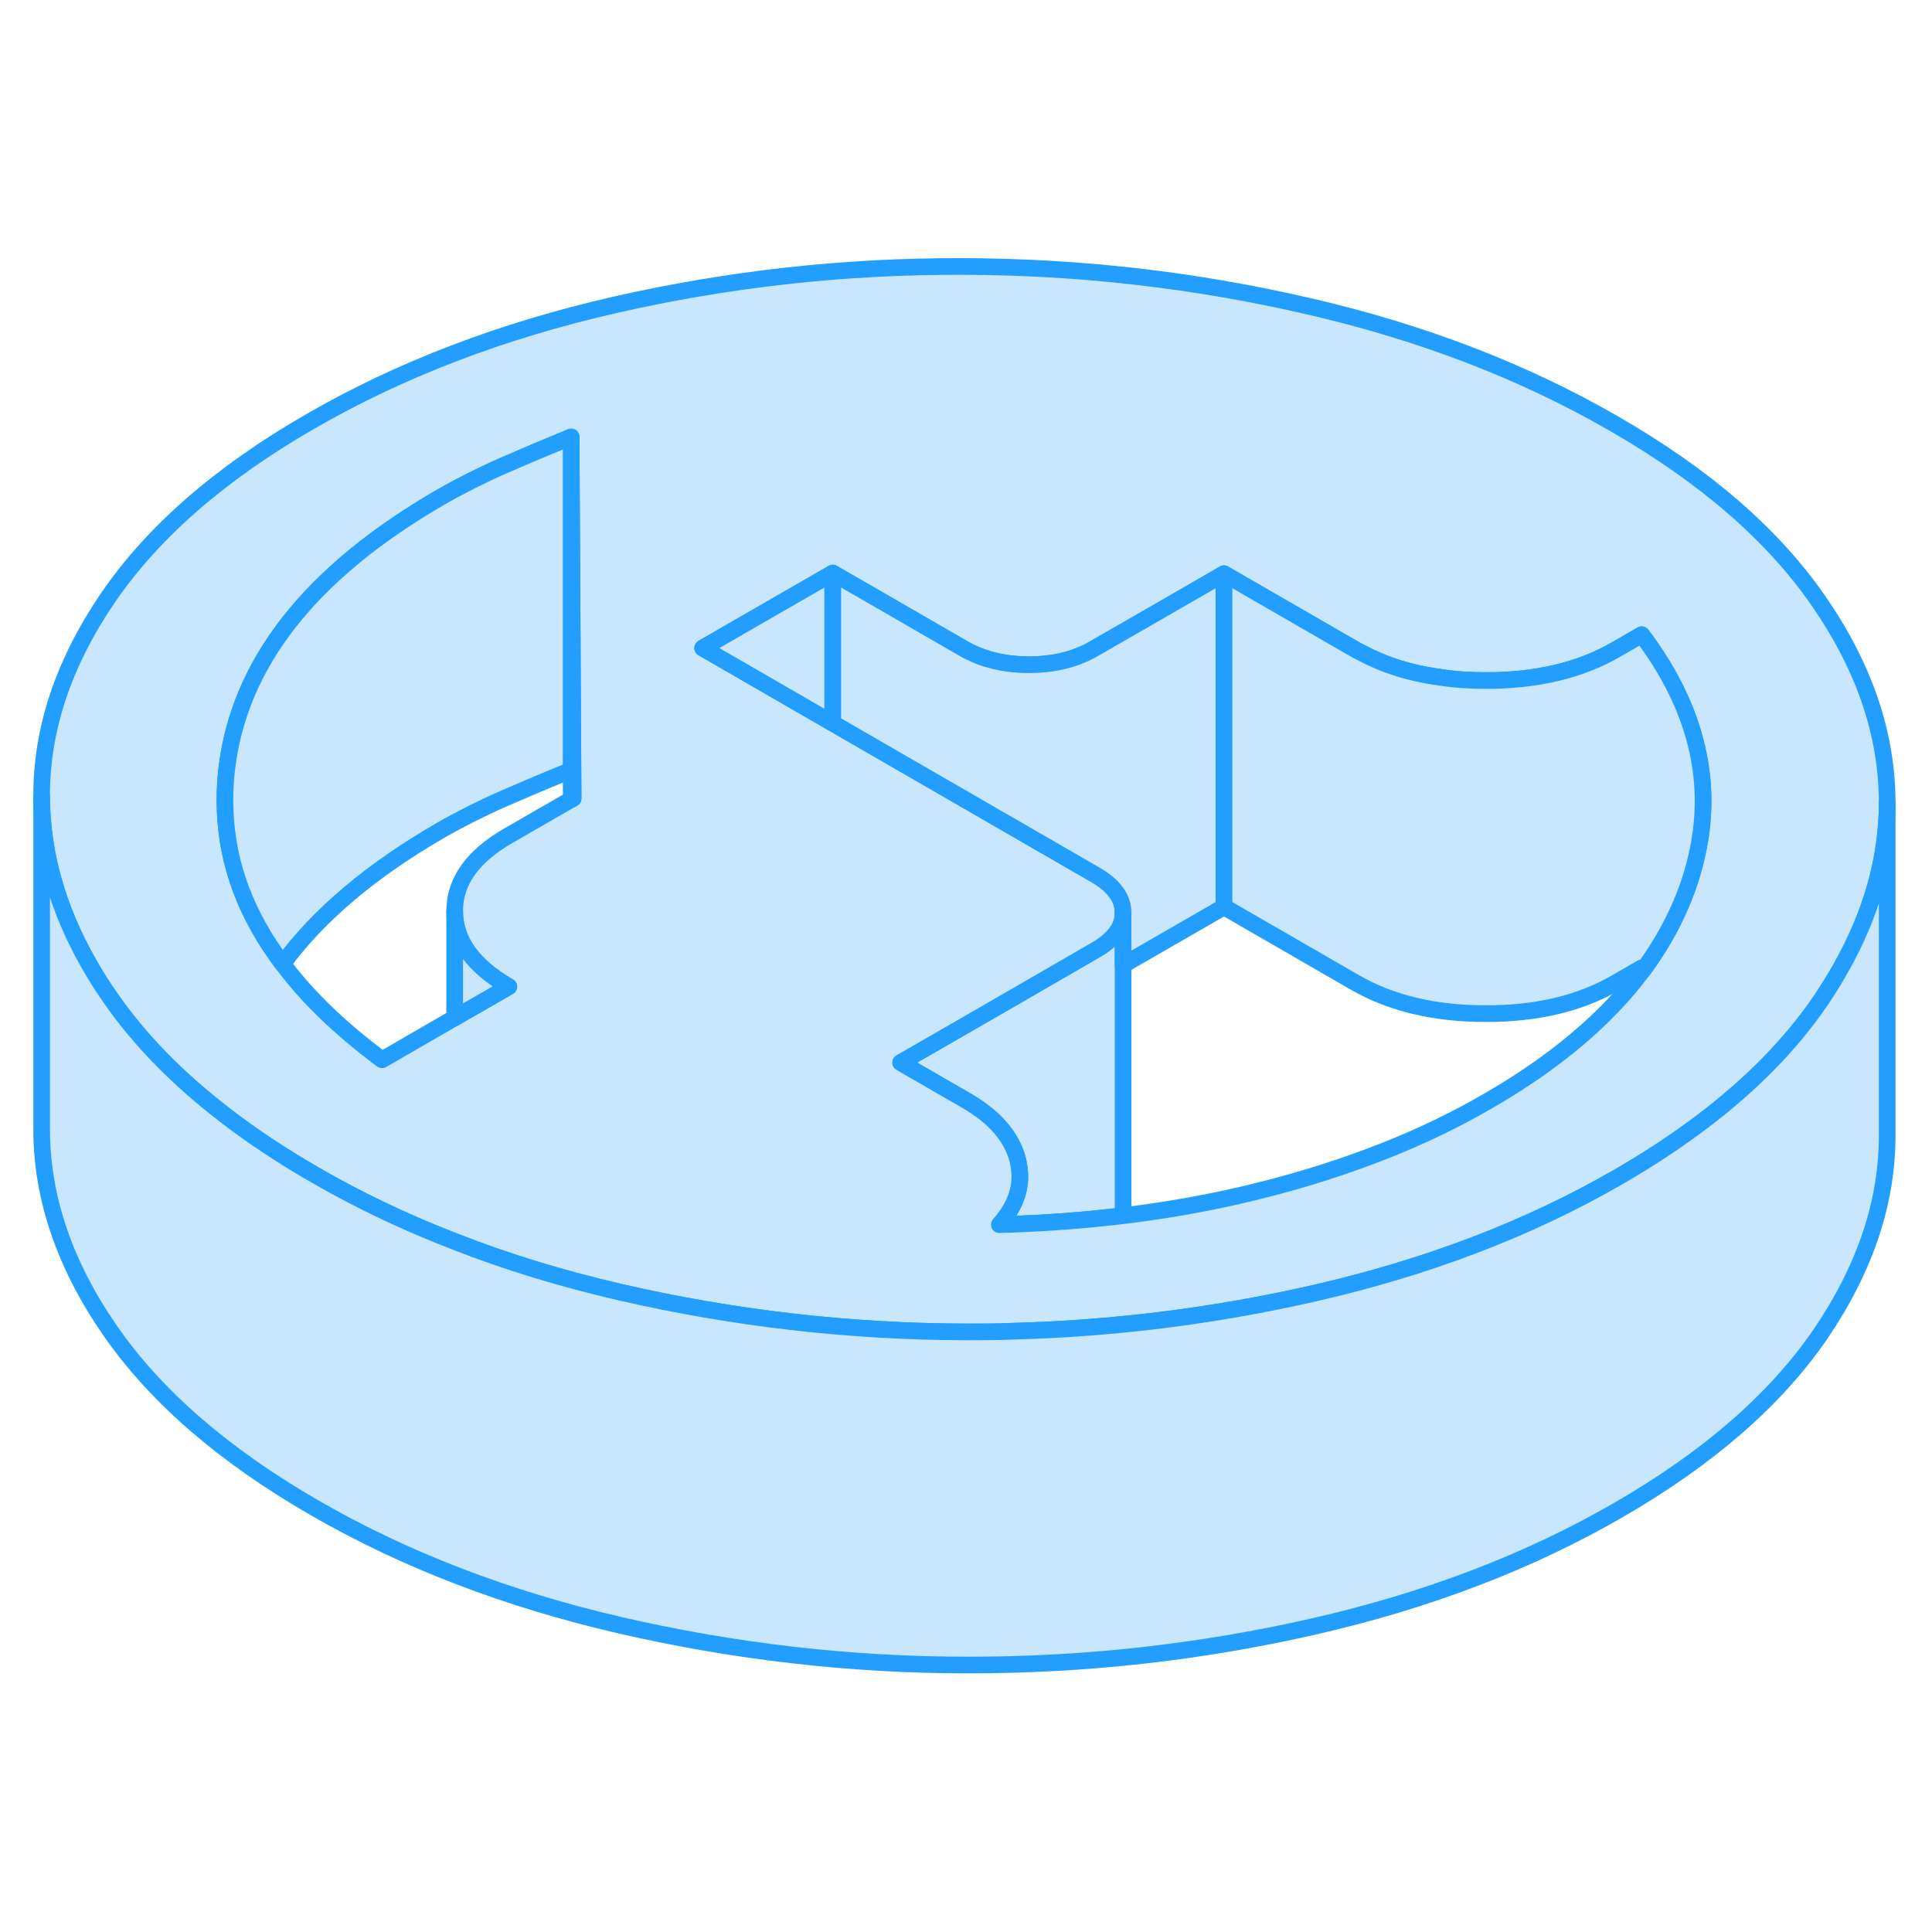 <svg width="48" height="48" viewBox="0 0 116 89" fill="#c8e7ff" xmlns="http://www.w3.org/2000/svg" stroke-width="1px" stroke-linecap="round" stroke-linejoin="round"><path d="M67.43 41.3V59.49C67.14 59.53 66.85 59.56 66.56 59.59C64.38 59.83 62.2 59.97 60 60.03C61.03 58.87 61.42 57.64 61.15 56.36C61.14 56.28 61.12 56.19 61.1 56.11C60.73 54.73 59.7 53.55 58 52.57L54.07 50.3L60.89 46.37L65.78 43.54C66.88 42.91 67.43 42.16 67.43 41.3Z" stroke="#229EFF" stroke-linejoin="round"/><path d="M109.18 22.57C106.45 18.62 102.37 15.08 96.93 11.95C91.5 8.81 85.37 6.45 78.54 4.88C71.71 3.3 64.77 2.51 57.73 2.5C50.68 2.48 43.75 3.25 36.94 4.8C30.13 6.35 24.02 8.69 18.62 11.81C13.22 14.92 9.18 18.45 6.49 22.38C3.81 26.31 2.47 30.31 2.5 34.38C2.52 37.73 3.45 41.04 5.3 44.3C5.69 45 6.13 45.7 6.62 46.4C8.37 48.93 10.68 51.29 13.54 53.48C15.14 54.72 16.92 55.89 18.87 57.02C21.51 58.55 24.32 59.89 27.3 61.04C30.43 62.27 33.75 63.28 37.26 64.09C44.09 65.66 51.03 66.46 58.07 66.47C58.97 66.47 59.87 66.47 60.77 66.43C66.89 66.27 72.92 65.51 78.86 64.16C85.67 62.61 91.78 60.28 97.18 57.16C99.03 56.09 100.71 54.98 102.24 53.82C105.18 51.59 107.54 49.18 109.31 46.59C109.74 45.95 110.14 45.31 110.5 44.67C112.37 41.38 113.31 38.05 113.31 34.67V34.58C113.28 30.51 111.91 26.51 109.18 22.57ZM34.3 34.5L30.5 36.69C28.36 37.93 27.29 39.44 27.3 41.21C27.3 42.98 28.39 44.49 30.55 45.74L27.3 47.61L22.94 50.13C20.46 48.29 18.46 46.37 16.97 44.37C14.79 41.48 13.64 38.42 13.52 35.18C13.48 34.39 13.52 33.6 13.6 32.79C14.31 26.37 18.61 20.89 26.48 16.34C27.65 15.67 28.9 15.04 30.24 14.45C31.57 13.87 32.92 13.3 34.29 12.74L34.36 25.44L34.41 34.44L34.3 34.5ZM102.23 35.45C102.15 36.77 101.88 38.11 101.44 39.45C100.82 41.3 99.89 43.06 98.66 44.73C96.49 47.65 93.38 50.28 89.32 52.62C87.37 53.75 85.27 54.76 83.03 55.64C80.78 56.52 78.42 57.28 75.94 57.91C73.46 58.55 70.87 59.04 68.17 59.4C67.92 59.43 67.68 59.46 67.43 59.49C67.14 59.53 66.85 59.56 66.56 59.59C64.38 59.83 62.2 59.97 60 60.03C61.03 58.87 61.42 57.64 61.15 56.36C61.15 56.28 61.12 56.19 61.1 56.11C60.73 54.73 59.7 53.55 58 52.57L54.07 50.3L60.89 46.37L65.78 43.54C66.88 42.91 67.43 42.16 67.43 41.3V41.28C67.43 40.42 66.87 39.66 65.76 39.02L50 29.92L42.19 25.41L45.99 23.22L50 20.91L52.95 22.61L57.85 25.44C58.96 26.08 60.27 26.41 61.77 26.41C63.27 26.41 64.58 26.09 65.68 25.45L69.47 23.27L73.49 20.95L81.34 25.48C81.48 25.56 81.63 25.64 81.78 25.71C83.15 26.44 84.7 26.93 86.43 27.16C87.31 27.3 88.23 27.36 89.19 27.36C92.25 27.37 94.86 26.75 97.01 25.51L98.57 24.61C101.23 28.14 102.45 31.76 102.23 35.45Z" stroke="#229EFF" stroke-linejoin="round"/><path d="M30.55 45.74L27.3 47.61V41.21C27.3 42.98 28.39 44.49 30.55 45.74Z" stroke="#229EFF" stroke-linejoin="round"/><path d="M34.41 34.44L34.3 34.5L34.29 32.74V12.74L34.36 25.44L34.41 34.44Z" stroke="#229EFF" stroke-linejoin="round"/><path d="M34.29 12.74V32.74C32.92 33.3 31.57 33.87 30.24 34.45C28.9 35.04 27.65 35.67 26.48 36.34C22.3 38.75 19.13 41.43 16.97 44.37C14.79 41.48 13.64 38.42 13.52 35.18C13.48 34.39 13.51 33.6 13.6 32.79C14.31 26.37 18.61 20.89 26.48 16.34C27.65 15.67 28.9 15.04 30.24 14.45C31.57 13.87 32.92 13.3 34.29 12.74Z" stroke="#229EFF" stroke-linejoin="round"/><path d="M50 20.91V29.92L42.19 25.41L45.99 23.22L50 20.91Z" stroke="#229EFF" stroke-linejoin="round"/><path d="M73.49 20.95V40.95L67.43 44.44V41.28C67.43 40.42 66.87 39.66 65.76 39.02L50 29.92V20.91L52.95 22.61L57.85 25.44C58.96 26.08 60.27 26.41 61.77 26.41C63.27 26.41 64.58 26.09 65.68 25.45L69.47 23.27L73.49 20.95Z" stroke="#229EFF" stroke-linejoin="round"/><path d="M102.23 35.45C102.15 36.77 101.88 38.11 101.44 39.45C100.82 41.3 99.89 43.06 98.66 44.73C98.63 44.69 98.6 44.65 98.57 44.61L97.01 45.51C94.86 46.75 92.25 47.37 89.19 47.36C86.12 47.36 83.5 46.73 81.34 45.48L73.49 40.95V20.95L81.34 25.48C81.48 25.56 81.63 25.64 81.78 25.71C83.15 26.44 84.7 26.93 86.43 27.16C87.31 27.3 88.23 27.36 89.19 27.36C92.25 27.37 94.86 26.75 97.01 25.51L98.57 24.61C101.23 28.14 102.45 31.76 102.23 35.45Z" stroke="#229EFF" stroke-linejoin="round"/><path d="M113.31 34.67V54.58C113.33 58.65 111.99 62.65 109.31 66.59C106.62 70.52 102.58 74.04 97.18 77.16C91.78 80.28 85.67 82.61 78.86 84.16C72.05 85.71 65.12 86.48 58.07 86.47C51.03 86.47 44.09 85.66 37.26 84.09C30.43 82.51 24.3 80.16 18.87 77.02C13.43 73.88 9.35 70.34 6.62 66.4C3.89 62.46 2.52 58.45 2.5 54.38V34.38C2.52 37.73 3.45 41.04 5.3 44.3C5.69 45 6.13 45.7 6.62 46.4C8.37 48.93 10.68 51.29 13.54 53.48C15.14 54.72 16.92 55.89 18.87 57.02C21.51 58.55 24.32 59.89 27.3 61.04C30.43 62.27 33.75 63.28 37.26 64.09C44.09 65.66 51.03 66.46 58.07 66.47C58.97 66.47 59.87 66.47 60.77 66.43C66.89 66.27 72.92 65.51 78.86 64.16C85.67 62.61 91.78 60.28 97.18 57.16C99.03 56.09 100.71 54.98 102.24 53.82C105.18 51.59 107.54 49.18 109.31 46.59C109.74 45.95 110.14 45.31 110.5 44.67C112.37 41.38 113.31 38.05 113.31 34.67Z" stroke="#229EFF" stroke-linejoin="round"/></svg>